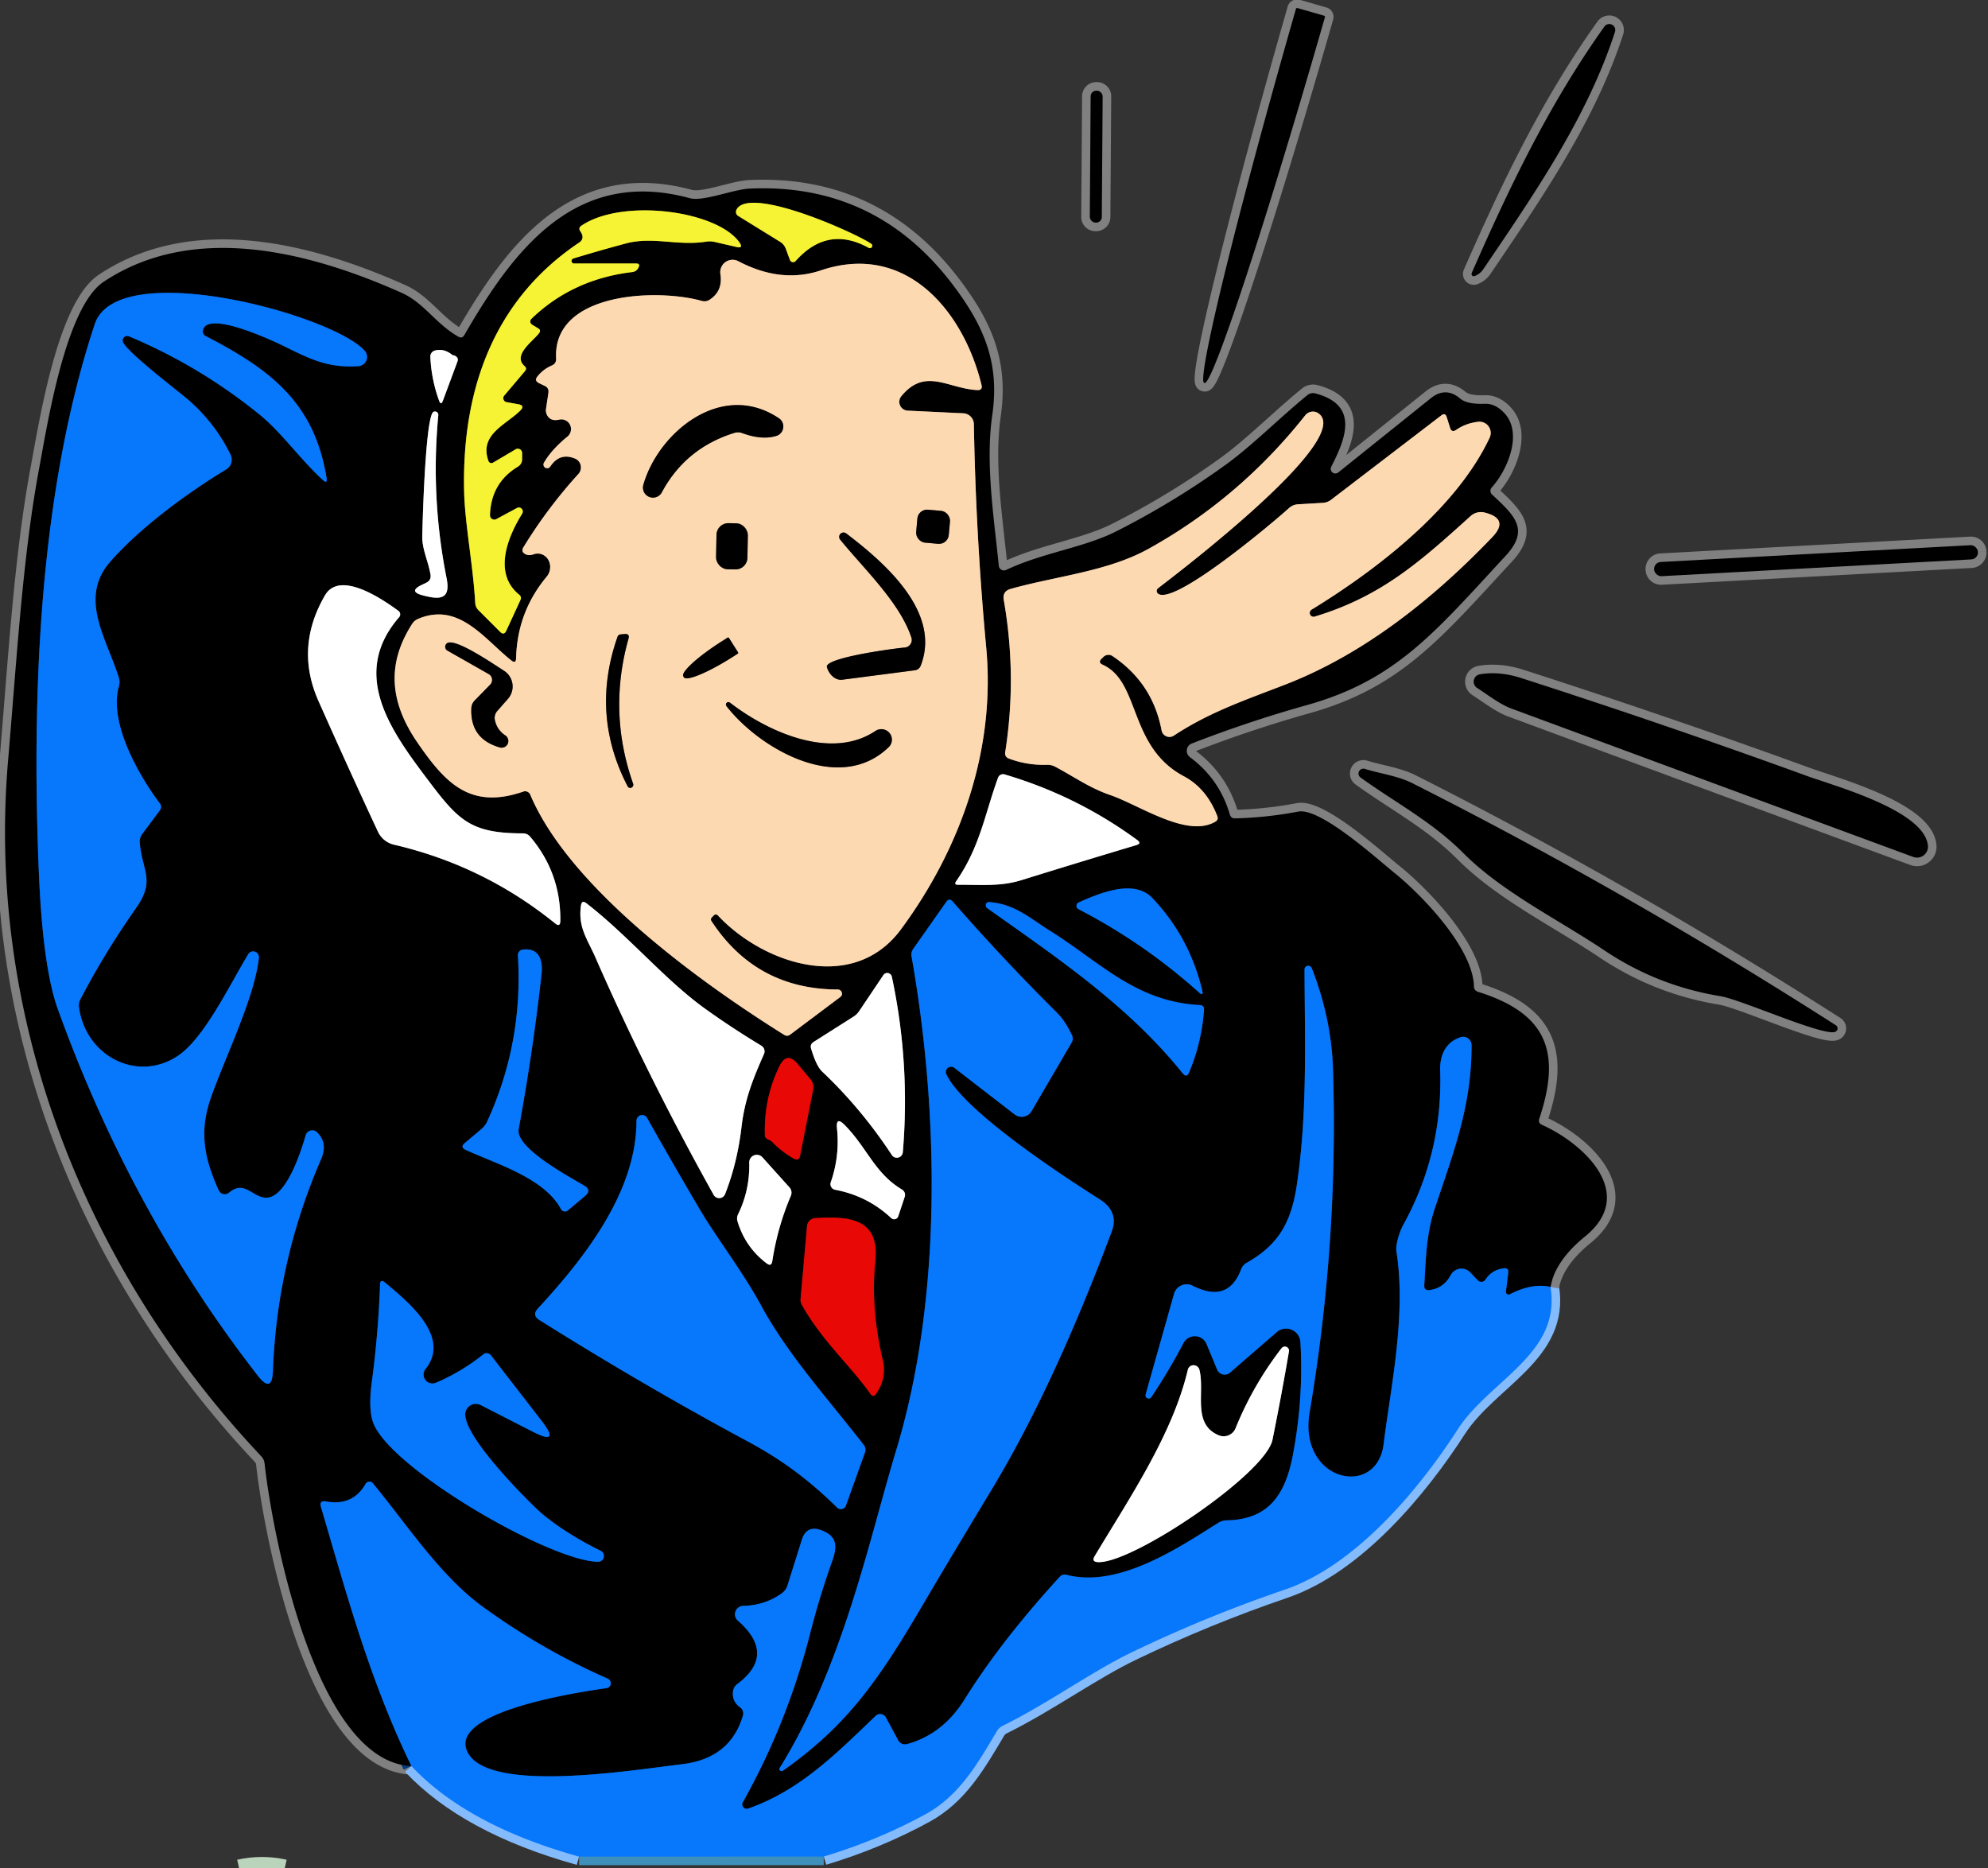 <?xml version="1.0" encoding="UTF-8" standalone="no"?>
<svg
   version="1.1"
   viewBox="0.00 0.00 232.00 218.00"
   id="svg312"
   sodipodi:docname="pat_on_back.svg"
   inkscape:version="1.2.2 (b0a8486, 2022-12-01)"
   xmlns:inkscape="http://www.inkscape.org/namespaces/inkscape"
   xmlns:sodipodi="http://sodipodi.sourceforge.net/DTD/sodipodi-0.dtd"
   xmlns="http://www.w3.org/2000/svg"
   xmlns:svg="http://www.w3.org/2000/svg">
  <rect x="0.00" y="0.00" width="232.00" height="218.00" fill="#333333" stroke="none"/>
  <defs
     id="defs316" />
  <sodipodi:namedview
     id="namedview314"
     pagecolor="#ffffff"
     bordercolor="#000000"
     borderopacity="0.25"
     inkscape:showpageshadow="2"
     inkscape:pageopacity="0.0"
     inkscape:pagecheckerboard="0"
     inkscape:deskcolor="#d1d1d1"
     showgrid="false"
     inkscape:zoom="1.418387"
     inkscape:cx="139.59519"
     inkscape:cy="92.358436"
     inkscape:window-width="1309"
     inkscape:window-height="456"
     inkscape:window-x="0"
     inkscape:window-y="25"
     inkscape:window-maximized="0"
     inkscape:current-layer="svg312" />
  <g
     stroke-width="2.00"
     fill="none"
     stroke-linecap="butt"
     id="g224">
    <path
       stroke="#83bbfd"
       vector-effect="non-scaling-stroke"
       d="   M 96.13 216.65   Q 102.47 214.74 108.01 211.71   C 111.98 209.54 114.09 205.79 116.33 202.03   Q 116.59 201.60 117.04 201.38   C 122.29 198.79 127.46 195.03 132.13 192.79   Q 140.80 188.62 149.92 185.51   C 158.22 182.68 165.61 173.80 170.11 166.81   C 173.84 161.03 182.24 158.00 180.94 150.18"
       id="path134" />
    <path
       stroke="#808080"
       vector-effect="non-scaling-stroke"
       d="   M 180.94 150.18   Q 181.49 147.12 185.00 144.27   C 191.09 139.31 184.87 133.47 179.96 131.27   Q 179.46 131.04 179.64 130.53   C 182.28 122.62 180.41 118.23 172.49 115.74   Q 172.02 115.59 172.01 115.10   C 171.90 110.66 165.98 104.47 162.68 101.82   C 160.62 100.16 154.07 94.21 151.50 94.71   Q 147.83 95.41 144.13 95.50   Q 143.66 95.51 143.52 95.05   Q 142.33 90.93 138.87 88.36   A 0.92 0.92 0.0 0 1 139.09 86.76   Q 145.70 84.19 152.55 82.27   C 162.94 79.35 167.44 73.79 175.70 64.87   C 178.56 61.79 176.75 60.16 174.12 57.71   A 0.59 0.59 0.0 0 1 174.09 56.88   C 175.90 54.89 177.75 50.60 175.59 48.24   Q 174.53 47.08 173.29 47.12   Q 171.21 47.20 170.40 46.51   Q 168.71 45.08 166.98 46.47   L 156.18 55.13   A 0.54 0.54 0.0 0 1 155.36 54.46   C 157.04 51.18 158.64 47.27 153.51 45.91   A 1.06 1.06 0.0 0 0 152.56 46.12   C 149.35 48.74 146.12 52.00 143.10 54.19   Q 137.00 58.60 130.28 62.00   C 126.51 63.91 121.65 64.50 117.42 66.51   A 0.61 0.60 -15.1 0 1 116.56 66.02   C 116.00 60.40 114.98 54.08 115.80 48.42   C 116.64 42.58 115.00 38.39 111.53 33.68   Q 102.45 21.32 87.46 22.01   C 85.58 22.10 82.06 23.55 80.51 23.13   C 67.18 19.50 59.95 29.13 54.19 39.10   Q 53.93 39.54 53.49 39.29   C 50.85 37.79 49.50 35.35 46.89 34.18   C 35.87 29.26 22.51 25.97 12.10 32.88   C 7.67 35.83 5.56 49.34 4.57 54.65   C 2.62 65.06 1.93 77.34 0.95 88.67   C -1.66 118.86 9.92 148.13 30.48 169.93   Q 30.83 170.30 30.88 170.80   C 31.78 178.99 36.83 205.60 48.01 206.09"
       id="path136" />
    <path
       stroke="#83bbfd"
       vector-effect="non-scaling-stroke"
       d="   M 48.01 206.09   Q 54.53 213.02 67.58 216.66"
       id="path138" />
    <path
       stroke="#808080"
       vector-effect="non-scaling-stroke"
       d="   M 154.51 1.83   L 151.42 0.94   A 0.15 0.15 0.0 0 0 151.23 1.04   L 151.19 1.20   A 44.72 1.73 -74.0 0 0 140.52 44.67   L 140.58 44.69   A 44.72 1.73 -74.0 0 0 154.57 2.18   L 154.62 2.01   A 0.15 0.15 0.0 0 0 154.51 1.83"
       id="path142" />
    <path
       stroke="#808080"
       vector-effect="non-scaling-stroke"
       d="   M 187.24 3.09   C 180.71 12.26 176.11 21.93 171.75 31.86   A 0.27 0.26 -87.9 0 0 172.08 32.22   Q 172.72 31.98 173.12 31.39   C 179.04 22.64 185.21 13.75 188.47 3.72   A 0.70 0.70 0.0 0 0 187.24 3.09"
       id="path144" />
    <path
       stroke="#808080"
       vector-effect="non-scaling-stroke"
       d="   M 128.679 11.245   A 0.66 0.66 0.0 0 0 128.024 10.581   L 127.944 10.58   A 0.66 0.66 0.0 0 0 127.279 11.235   L 127.181 25.315   A 0.66 0.66 0.0 0 0 127.836 25.98   L 127.916 25.98   A 0.66 0.66 0.0 0 0 128.581 25.325   L 128.679 11.245"
       id="path146" />
    <path
       stroke="#808080"
       vector-effect="non-scaling-stroke"
       d="   M 230.821 64.387   A 0.81 0.81 0.0 0 0 229.969 63.622   L 193.802 65.581   A 0.81 0.81 0.0 0 0 193.037 66.433   L 193.039 66.473   A 0.81 0.81 0.0 0 0 193.891 67.238   L 230.058 65.279   A 0.81 0.81 0.0 0 0 230.823 64.427   L 230.821 64.387"
       id="path148" />
    <path
       stroke="#808080"
       vector-effect="non-scaling-stroke"
       d="   M 224.99 98.68   C 224.58 94.55 214.03 91.71 210.76 90.51   Q 194.25 84.51 177.54 79.13   Q 174.97 78.30 172.70 78.69   A 0.87 0.87 0.0 0 0 172.38 80.28   C 173.64 81.09 175.00 82.17 176.39 82.69   Q 199.93 91.39 223.27 100.00   A 1.28 1.28 0.0 0 0 224.99 98.68"
       id="path150" />
    <path
       stroke="#808080"
       vector-effect="non-scaling-stroke"
       d="   M 214.24 119.64   Q 189.91 104.06 164.79 91.38   C 163.16 90.55 161.01 90.27 159.26 89.72   A 0.57 0.57 0.0 0 0 158.76 90.72   C 162.89 93.70 167.12 95.88 170.79 99.57   C 175.33 104.12 181.87 107.31 187.24 110.91   Q 193.40 115.04 200.77 116.25   C 203.27 116.66 212.97 121.05 214.21 120.39   A 0.43 0.43 0.0 0 0 214.24 119.64"
       id="path152" />
    <path
       stroke="#043c7e"
       vector-effect="non-scaling-stroke"
       d="   M 180.94 150.18   Q 178.84 149.69 176.19 151.04   A 0.31 0.31 0.0 0 1 175.74 150.73   L 176.01 148.54   Q 176.09 147.92 175.47 148.01   Q 174.09 148.19 173.36 149.32   A 0.57 0.57 0.0 0 1 172.46 149.41   L 171.57 148.48   A 1.42 1.41 -52.9 0 0 169.30 148.80   Q 168.47 150.35 166.79 150.55   Q 166.18 150.61 166.21 150.00   C 166.40 146.97 166.43 144.06 167.41 141.11   C 169.62 134.46 171.74 129.11 171.73 121.97   A 0.98 0.98 0.0 0 0 170.45 121.04   C 168.74 121.60 168.01 123.09 168.07 124.92   Q 168.38 134.57 163.76 142.94   C 163.31 143.74 162.85 145.31 162.96 146.01   C 164.14 153.46 162.29 161.91 161.47 168.52   C 160.68 174.91 151.46 172.91 152.83 164.80   Q 156.20 144.91 155.56 124.77   Q 155.37 118.82 153.08 112.98   A 0.44 0.43 34.7 0 0 152.24 113.13   C 152.27 121.56 152.59 129.84 151.34 138.28   C 150.69 142.66 149.18 145.28 145.51 147.35   Q 145.03 147.62 144.83 148.14   Q 143.32 152.14 139.18 150.04   A 1.53 1.53 0.0 0 0 137.01 150.99   L 133.69 162.75   A 0.37 0.37 0.0 0 0 134.35 163.05   Q 136.40 159.99 138.11 156.73   A 1.49 1.49 0.0 0 1 140.81 156.85   L 142.04 159.82   A 0.95 0.95 0.0 0 0 143.54 160.18   L 149.00 155.45   A 1.67 1.67 0.0 0 1 151.76 156.61   Q 152.14 163.08 150.90 169.69   C 150.02 174.39 148.09 177.34 143.12 177.42   A 1.81 1.79 -61.1 0 0 142.21 177.69   C 137.93 180.34 130.70 185.39 124.48 183.78   Q 123.99 183.65 123.65 184.03   Q 116.77 191.56 112.57 198.31   Q 110.03 202.38 105.85 203.53   A 0.90 0.90 0.0 0 1 104.82 203.09   L 103.39 200.43   A 0.76 0.76 0.0 0 0 102.19 200.24   C 97.62 204.60 93.40 208.92 87.32 211.05   A 0.52 0.52 0.0 0 1 86.69 210.30   Q 91.88 201.07 94.57 190.50   Q 95.65 186.28 97.12 182.16   C 97.73 180.45 97.69 179.26 95.87 178.58   Q 94.12 177.93 93.57 179.70   L 91.91 184.98   Q 91.73 185.58 91.22 185.94   Q 89.27 187.34 86.72 187.40   A 0.98 0.98 0.0 0 0 86.10 189.11   Q 90.65 193.09 86.03 196.53   A 1.25 1.23 75.2 0 0 85.54 197.39   Q 85.41 198.54 86.36 199.23   A 0.89 0.89 0.0 0 1 86.70 200.21   Q 85.21 205.23 79.56 205.88   C 74.12 206.51 56.98 209.39 54.55 204.45   C 52.21 199.70 67.82 197.42 70.76 197.00   A 0.58 0.58 0.0 0 0 70.92 195.89   Q 63.27 192.53 56.39 187.54   C 51.36 183.89 47.57 178.01 43.52 173.10   A 0.52 0.52 0.0 0 0 42.66 173.17   Q 41.17 175.78 38.05 175.21   Q 37.22 175.06 37.46 175.87   C 40.50 186.17 43.13 196.03 48.01 206.09"
       id="path154" />
    <path
       stroke="#7b791a"
       vector-effect="non-scaling-stroke"
       d="   M 86.15 25.20   L 91.04 28.22   A 1.62 1.58 6.2 0 1 91.70 29.02   L 92.19 30.34   A 0.39 0.39 0.0 0 0 92.85 30.46   Q 96.58 26.27 101.37 28.92   A 0.28 0.28 0.0 0 0 101.66 28.44   C 99.73 27.13 87.41 21.62 85.95 24.47   A 0.56 0.55 -60.5 0 0 86.15 25.20"
       id="path156" />
    <path
       stroke="#7b791a"
       vector-effect="non-scaling-stroke"
       d="   M 57.18 60.12   Q 57.30 56.36 60.42 54.47   Q 60.93 54.16 60.93 53.57   L 60.93 52.86   A 0.50 0.50 0.0 0 0 60.18 52.43   L 57.54 53.99   A 0.37 0.37 0.0 0 1 57.00 53.79   C 55.90 50.70 59.00 49.61 60.71 47.92   Q 61.31 47.32 60.47 47.17   L 59.12 46.93   A 0.47 0.47 0.0 0 1 58.84 46.17   L 61.27 43.30   Q 61.52 42.99 61.23 42.73   C 59.74 41.44 62.26 39.79 62.93 38.85   Q 63.16 38.52 62.81 38.32   L 62.09 37.88   A 0.43 0.43 0.0 0 1 62.02 37.20   Q 66.80 32.59 73.77 31.75   Q 74.29 31.69 74.52 31.21   Q 74.75 30.75 74.23 30.75   L 67.01 30.75   A 0.30 0.30 0.0 0 1 66.92 30.16   Q 69.92 29.25 73.00 28.42   C 76.19 27.56 79.03 28.73 82.42 28.20   Q 82.91 28.12 83.39 28.23   L 85.94 28.82   Q 86.79 29.02 86.30 28.30   C 83.69 24.57 72.65 23.10 67.86 26.33   Q 67.45 26.60 67.73 27.00   Q 68.31 27.83 67.57 28.32   C 57.58 35.02 53.92 45.52 54.16 57.21   C 54.23 61.01 55.21 65.93 55.46 70.37   Q 55.49 70.86 55.84 71.21   L 58.35 73.72   Q 58.81 74.19 59.09 73.59   L 60.73 70.03   Q 60.91 69.66 60.58 69.39   C 57.51 66.90 59.26 62.63 60.94 59.94   A 0.47 0.46 -88.0 0 0 60.33 59.28   L 57.92 60.58   A 0.51 0.50 76.6 0 1 57.18 60.12"
       id="path158" />
    <path
       stroke="#7f6d59"
       vector-effect="non-scaling-stroke"
       d="   M 64.00 45.84   L 63.72 47.71   A 1.20 1.20 0.0 0 0 63.92 48.57   Q 64.35 49.18 65.25 48.97   A 1.13 1.13 0.0 0 1 66.23 50.94   Q 64.37 52.46 63.49 53.98   A 0.43 0.43 0.0 0 0 64.22 54.44   Q 65.32 52.78 67.10 53.51   A 1.13 1.12 -57.6 0 1 67.50 55.31   Q 63.90 59.27 61.11 63.82   Q 60.73 64.42 61.39 64.70   Q 61.78 64.86 62.28 64.68   A 1.63 1.50 -77.5 0 1 63.80 67.29   Q 60.36 71.42 60.23 76.81   Q 60.21 77.50 59.67 77.07   C 56.50 74.56 53.55 70.19 48.77 72.23   Q 48.35 72.41 48.10 72.80   C 45.05 77.55 45.54 82.02 48.70 86.63   C 51.93 91.34 54.85 94.53 61.08 92.37   A 0.65 0.64 68.8 0 1 61.88 92.73   C 66.46 103.59 81.63 114.59 91.51 120.76   Q 91.88 120.99 92.22 120.73   L 98.07 116.34   A 0.49 0.48 26.8 0 0 97.78 115.47   Q 88.23 115.45 83.01 107.46   A 0.32 0.31 -38.6 0 1 83.06 107.07   L 83.28 106.84   Q 83.54 106.58 83.80 106.85   C 89.07 112.48 99.57 116.01 105.15 108.44   C 112.14 98.97 116.20 87.42 115.09 75.56   Q 113.88 62.52 113.65 49.50   A 1.29 1.29 0.0 0 0 112.42 48.23   L 105.93 47.92   A 1.03 1.03 0.0 0 1 105.18 46.24   C 107.97 42.84 110.60 45.34 114.03 45.52   Q 114.70 45.56 114.54 44.91   C 112.45 36.35 105.77 28.20 95.80 31.55   Q 91.16 33.11 86.16 30.48   A 1.44 1.44 0.0 0 0 84.07 31.97   Q 84.38 33.94 82.84 34.96   Q 82.39 35.26 81.88 35.11   C 76.61 33.64 64.48 34.11 64.90 41.84   Q 64.93 42.43 64.38 42.66   Q 63.40 43.08 62.72 43.93   Q 62.32 44.43 62.90 44.71   L 63.57 45.03   Q 64.08 45.27 64.00 45.84"
       id="path160" />
    <path
       stroke="#043c7e"
       vector-effect="non-scaling-stroke"
       d="   M 23.68 38.56   C 24.16 36.06 32.33 39.98 33.52 40.58   C 36.71 42.18 38.63 42.92 41.81 42.73   A 1.08 1.08 0.0 0 0 42.55 40.92   C 38.72 36.67 13.68 29.93 11.06 37.82   C 4.56 57.42 3.68 81.21 4.53 101.69   Q 4.99 112.88 6.75 117.76   Q 15.35 141.61 30.10 160.55   Q 31.75 162.66 31.85 159.98   Q 32.31 147.19 37.46 135.29   C 37.99 134.07 37.91 133.05 37.01 132.14   A 0.81 0.80 -59.5 0 0 35.67 132.49   C 35.17 134.24 33.43 139.81 31.04 139.77   C 29.48 139.75 28.53 137.66 26.73 139.18   A 0.78 0.77 57.7 0 1 25.52 138.90   C 23.88 135.28 23.19 132.15 24.60 128.13   C 26.21 123.51 29.72 116.40 30.21 111.77   A 0.67 0.67 0.0 0 0 28.97 111.35   C 26.69 115.13 23.74 121.34 20.61 123.31   C 15.88 126.31 9.98 123.18 9.22 117.55   Q 9.15 117.04 9.39 116.59   Q 12.26 111.11 15.82 106.05   C 18.16 102.74 16.64 101.80 16.31 98.39   Q 16.25 97.80 16.60 97.32   L 18.67 94.54   A 0.63 0.63 0.0 0 0 18.67 93.78   C 16.17 90.46 12.66 84.31 13.88 80.06   Q 14.02 79.58 13.87 79.10   C 12.47 74.56 9.12 69.83 12.86 65.55   C 16.40 61.52 21.87 57.52 26.41 54.77   A 1.32 1.32 0.0 0 0 26.91 53.08   Q 25.14 49.40 21.90 46.59   C 20.79 45.64 14.37 40.76 14.31 39.78   A 0.54 0.54 0.0 0 1 15.06 39.25   Q 23.37 42.74 30.34 48.42   C 32.83 50.45 35.04 53.59 37.67 56.01   Q 38.23 56.52 38.11 55.78   C 36.68 46.98 31.56 43.12 23.99 39.21   A 0.60 0.60 0.0 0 1 23.68 38.56"
       id="path162" />
    <path
       stroke="#808080"
       vector-effect="non-scaling-stroke"
       d="   M 52.81 41.44   Q 51.80 40.61 50.74 40.91   A 0.72 0.72 0.0 0 0 50.22 41.64   Q 50.34 44.28 51.24 46.75   Q 51.46 47.36 51.69 46.75   L 53.38 42.20   Q 53.54 41.79 53.17 41.56   Q 53.01 41.46 52.81 41.44"
       id="path164" />
    <path
       stroke="#808080"
       vector-effect="non-scaling-stroke"
       d="   M 50.59 48.06   C 49.60 48.55 49.29 62.10 49.28 62.47   C 49.22 64.03 49.97 65.45 50.24 67.04   Q 50.35 67.71 49.73 68.01   L 49.21 68.26   Q 47.62 69.02 49.32 69.47   C 51.28 69.99 52.62 70.02 52.12 67.49   Q 50.24 58.05 51.15 48.45   A 0.39 0.39 0.0 0 0 50.59 48.06"
       id="path166" />
    <path
       stroke="#7f6d59"
       vector-effect="non-scaling-stroke"
       d="   M 153.47 71.94   A 0.45 0.45 0.0 0 1 153.10 71.12   C 160.69 66.47 169.97 59.33 173.84 51.08   A 1.31 1.31 0.0 0 0 172.51 49.22   Q 171.08 49.38 169.94 50.16   Q 169.41 50.53 169.22 49.91   L 168.83 48.67   Q 168.66 48.13 168.21 48.47   L 155.33 58.33   Q 154.90 58.65 154.37 58.68   L 151.46 58.85   A 1.71 1.66 21.3 0 0 150.44 59.28   C 148.60 60.95 137.14 70.62 135.17 69.30   A 0.41 0.40 43.5 0 1 135.15 68.64   C 137.31 66.98 157.97 51.29 153.90 48.26   A 1.14 1.14 0.0 0 0 152.32 48.47   Q 144.68 58.12 134.08 64.02   C 129.28 66.69 123.38 67.20 117.95 68.72   Q 116.96 69.00 117.14 70.01   Q 118.70 78.91 117.31 87.76   Q 117.22 88.33 117.76 88.53   Q 119.89 89.32 122.18 89.25   A 1.88 1.88 0.0 0 1 123.14 89.47   C 125.34 90.64 127.19 91.97 129.57 92.78   C 133.00 93.96 138.54 97.83 141.84 95.88   Q 142.22 95.65 142.06 95.24   Q 140.81 92.00 138.16 90.59   C 131.66 87.13 133.12 79.57 128.68 77.57   Q 128.11 77.31 128.55 76.87   L 128.76 76.67   A 0.84 0.84 0.0 0 1 129.83 76.56   Q 134.51 79.69 135.56 85.24   A 0.93 0.93 0.0 0 0 136.99 85.84   C 141.23 83.05 145.43 81.66 150.11 79.84   C 159.30 76.26 167.40 69.74 174.17 62.66   C 175.55 61.21 175.12 60.27 173.25 59.81   A 1.80 1.79 -59.2 0 0 171.61 60.23   C 165.75 65.53 161.22 69.59 153.47 71.94"
       id="path168" />
    <path
       stroke="#808080"
       vector-effect="non-scaling-stroke"
       d="   M 46.50 71.29   C 44.47 69.79 39.62 66.56 37.93 69.47   Q 34.39 75.55 37.17 81.81   Q 40.66 89.66 44.11 97.06   A 2.76 2.75 83.8 0 0 45.98 98.57   Q 56.45 101.01 64.79 107.76   Q 65.37 108.23 65.39 107.48   Q 65.46 101.88 61.88 97.65   Q 61.54 97.25 61.02 97.25   C 54.80 97.25 53.44 95.67 49.75 90.76   C 45.41 85.01 40.92 78.55 46.58 72.02   A 0.50 0.50 0.0 0 0 46.50 71.29"
       id="path170" />
    <path
       stroke="#808080"
       vector-effect="non-scaling-stroke"
       d="   M 132.72 98.03   Q 125.65 92.85 117.23 90.37   A 0.63 0.62 -72.0 0 0 116.47 90.76   C 114.95 94.92 114.38 98.81 111.59 102.83   Q 111.29 103.26 111.82 103.25   C 114.34 103.23 116.71 103.48 119.16 102.72   Q 126.02 100.59 132.61 98.62   Q 133.26 98.43 132.72 98.03"
       id="path172" />
    <path
       stroke="#043c7e"
       vector-effect="non-scaling-stroke"
       d="   M 134.47 104.79   C 132.28 102.50 128.16 104.30 125.87 105.32   A 0.43 0.43 0.0 0 0 125.85 106.09   Q 133.52 110.06 139.92 115.81   Q 140.47 116.30 140.30 115.58   Q 138.79 109.32 134.47 104.79"
       id="path174" />
    <path
       stroke="#043c7e"
       vector-effect="non-scaling-stroke"
       d="   M 128.31 139.94   C 125.84 138.37 112.67 130.03 110.43 125.36   A 0.62 0.62 0.0 0 1 111.37 124.61   L 118.41 130.05   A 1.34 1.34 0.0 0 0 120.38 129.67   L 125.06 121.66   Q 125.30 121.25 125.10 120.81   Q 124.30 119.12 123.32 118.15   Q 117.08 111.96 111.18 105.21   Q 110.78 104.75 110.43 105.25   L 106.58 110.72   A 1.17 1.15 58.0 0 0 106.38 111.61   C 109.58 129.76 109.98 151.42 104.60 169.19   C 101.47 179.52 98.42 194.35 91.00 206.30   A 0.25 0.25 0.0 0 0 91.35 206.64   C 98.74 201.46 102.46 196.20 107.58 187.46   Q 110.50 182.48 115.67 173.92   Q 122.90 161.97 129.74 143.70   Q 130.60 141.39 128.31 139.94"
       id="path176" />
    <path
       stroke="#808080"
       vector-effect="non-scaling-stroke"
       d="   M 88.85 122.03   Q 85.37 119.93 82.27 117.70   C 77.57 114.32 73.38 109.24 68.44 105.41   Q 67.90 104.99 67.80 105.67   C 67.44 108.21 68.53 109.56 69.47 111.69   Q 75.53 125.53 83.28 139.43   A 0.74 0.74 0.0 0 0 84.62 139.34   Q 86.05 135.70 86.54 131.47   C 86.93 128.18 87.92 125.81 89.16 122.99   A 0.77 0.76 27.5 0 0 88.85 122.03"
       id="path178" />
    <path
       stroke="#043c7e"
       vector-effect="non-scaling-stroke"
       d="   M 140.04 117.29   C 132.54 116.90 128.43 112.31 122.52 108.61   C 120.19 107.15 118.41 105.49 115.45 105.27   A 0.39 0.38 64.8 0 0 115.20 105.97   C 123.38 111.78 131.63 117.31 138.01 125.24   Q 138.48 125.83 138.77 125.14   Q 140.24 121.63 140.51 117.82   Q 140.54 117.32 140.04 117.29"
       id="path180" />
    <path
       stroke="#043c7e"
       vector-effect="non-scaling-stroke"
       d="   M 68.17 138.35   C 66.24 137.21 60.12 133.93 60.53 131.75   Q 62.18 122.80 63.19 113.74   C 63.37 112.11 62.98 110.59 61.02 110.81   A 0.65 0.65 0.0 0 0 60.44 111.50   Q 61.07 121.65 56.87 130.84   Q 56.62 131.39 56.15 131.78   L 54.23 133.40   Q 53.67 133.87 54.34 134.18   C 57.97 135.85 63.50 137.45 65.47 141.10   A 0.53 0.52 -34.0 0 0 66.27 141.25   L 68.27 139.57   Q 69.08 138.89 68.17 138.35"
       id="path182" />
    <path
       stroke="#808080"
       vector-effect="non-scaling-stroke"
       d="   M 99.60 118.64   L 94.95 121.59   Q 94.50 121.88 94.66 122.38   Q 95.26 124.40 95.95 125.05   Q 100.51 129.36 104.08 134.79   A 0.70 0.70 0.0 0 0 105.36 134.46   Q 106.23 124.09 104.08 113.99   A 0.55 0.54 56.1 0 0 103.09 113.79   L 100.26 118.00   Q 100.00 118.39 99.60 118.64"
       id="path184" />
    <path
       stroke="#740503"
       vector-effect="non-scaling-stroke"
       d="   M 90.17 133.31   Q 91.27 134.43 92.63 135.20   Q 93.24 135.54 93.37 134.86   L 94.89 127.17   Q 95.02 126.49 94.58 125.95   L 93.09 124.17   Q 91.83 122.65 90.96 124.43   Q 89.10 128.24 89.27 132.57   A 0.33 0.29 -73.7 0 0 89.37 132.78   Q 89.53 132.92 89.71 133.00   A 1.19 1.14 -10.0 0 1 90.17 133.31"
       id="path186" />
    <path
       stroke="#043c7e"
       vector-effect="non-scaling-stroke"
       d="   M 62.95 154.04   Q 75.11 161.68 87.36 168.26   C 91.48 170.48 94.55 172.85 97.70 175.93   A 0.62 0.62 0.0 0 0 98.72 175.69   L 100.94 169.50   Q 101.11 169.02 100.80 168.62   C 96.77 163.42 91.97 158.14 88.84 152.38   C 86.77 148.55 83.40 144.09 81.78 141.33   Q 78.55 135.85 75.51 130.45   A 0.66 0.66 0.0 0 0 74.28 130.78   C 74.27 139.15 68.17 146.84 62.78 152.69   Q 62.05 153.48 62.95 154.04"
       id="path188" />
    <path
       stroke="#808080"
       vector-effect="non-scaling-stroke"
       d="   M 98.58 131.29   Q 97.52 130.21 97.68 131.72   Q 98.01 134.91 96.95 137.97   A 0.67 0.67 0.0 0 0 97.46 138.84   Q 101.24 139.55 104.01 142.15   A 0.50 0.50 0.0 0 0 104.82 141.95   L 105.58 139.67   A 0.72 0.72 0.0 0 0 105.27 138.82   C 102.06 136.90 101.21 133.95 98.58 131.29"
       id="path190" />
    <path
       stroke="#808080"
       vector-effect="non-scaling-stroke"
       d="   M 89.47 147.43   Q 90.02 147.85 90.13 147.16   Q 90.73 143.22 92.29 139.55   A 0.93 0.92 -54.5 0 0 92.13 138.56   L 88.98 135.06   A 0.88 0.88 0.0 0 0 87.44 135.67   Q 87.51 138.89 86.13 141.71   Q 85.94 142.11 86.07 142.53   Q 86.98 145.55 89.47 147.43"
       id="path192" />
    <path
       stroke="#740503"
       vector-effect="non-scaling-stroke"
       d="   M 102.15 147.15   C 102.68 142.04 98.83 141.93 95.16 142.15   A 1.04 1.03 0.9 0 0 94.18 143.09   L 93.43 151.56   Q 93.39 151.95 93.59 152.29   C 95.94 156.48 99.22 159.31 101.58 162.66   Q 101.91 163.12 102.23 162.66   Q 103.51 160.82 103.02 158.73   Q 101.58 152.63 102.15 147.15"
       id="path194" />
    <path
       stroke="#043c7e"
       vector-effect="non-scaling-stroke"
       d="   M 49.66 159.75   C 52.67 156.00 47.63 151.92 44.92 149.66   Q 44.37 149.20 44.35 149.92   Q 44.15 155.58 43.40 161.21   Q 42.98 164.30 43.51 165.90   C 45.23 171.20 64.17 182.20 69.80 182.25   A 0.68 0.67 58.2 0 0 70.10 180.97   Q 66.13 179.02 63.31 176.69   C 62.29 175.85 54.43 168.15 54.29 165.12   A 1.24 1.24 0.0 0 1 56.09 163.96   L 62.17 167.07   Q 65.48 168.76 63.21 165.81   L 57.28 158.15   A 0.61 0.61 0.0 0 0 56.42 158.04   Q 53.85 160.09 50.88 161.36   A 1.04 1.04 0.0 0 1 49.66 159.75"
       id="path196" />
    <path
       stroke="#808080"
       vector-effect="non-scaling-stroke"
       d="   M 142.22 167.49   C 139.08 166.16 140.64 162.47 139.97 159.84   A 0.70 0.69 44.5 0 0 138.62 159.85   C 136.82 167.45 131.74 174.92 127.74 181.61   Q 127.36 182.24 128.10 182.29   C 132.07 182.55 147.70 171.99 148.50 168.01   Q 149.56 162.77 150.42 157.71   A 0.49 0.48 -21.7 0 0 149.55 157.34   Q 146.23 161.64 144.19 166.67   A 1.50 1.50 0.0 0 1 142.22 167.49"
       id="path198" />
    <path
       stroke="#7f6d59"
       vector-effect="non-scaling-stroke"
       d="   M 90.90 48.81   C 84.16 44.30 76.77 50.55 75.07 56.61   A 1.17 1.17 0.0 0 0 77.22 57.48   Q 79.99 52.30 85.68 50.52   Q 86.15 50.37 86.62 50.54   Q 88.90 51.38 90.59 50.87   A 1.15 1.15 0.0 0 0 90.90 48.81"
       id="path200" />
    <path
       stroke="#7f6d59"
       vector-effect="non-scaling-stroke"
       d="   M 110.863 60.853   A 1.14 1.14 0.0 0 0 109.829 59.616   L 108.295 59.479   A 1.14 1.14 0.0 0 0 107.058 60.513   L 106.917 62.087   A 1.14 1.14 0.0 0 0 107.951 63.324   L 109.485 63.461   A 1.14 1.14 0.0 0 0 110.722 62.427   L 110.863 60.853"
       id="path202" />
    <path
       stroke="#7f6d59"
       vector-effect="non-scaling-stroke"
       d="   M 87.275 62.475   A 1.38 1.38 0.0 0 0 85.922 61.069   L 85.022 61.052   A 1.38 1.38 0.0 0 0 83.615 62.405   L 83.565 65.025   A 1.38 1.38 0.0 0 0 84.918 66.431   L 85.818 66.448   A 1.38 1.38 0.0 0 0 87.225 65.095   L 87.275 62.475"
       id="path204" />
    <path
       stroke="#7f6d59"
       vector-effect="non-scaling-stroke"
       d="   M 106.36 74.40   A 0.90 0.89 -10.4 0 1 105.55 75.57   C 104.76 75.62 96.17 76.73 96.50 77.85   A 2.00 1.53 76.8 0 0 98.29 79.32   L 106.75 78.22   Q 107.26 78.15 107.45 77.67   C 109.91 71.34 103.05 65.52 98.73 62.23   A 0.51 0.51 0.0 0 0 98.03 62.95   C 100.78 66.34 105.01 70.30 106.36 74.40"
       id="path206" />
    <path
       stroke="#7f6d59"
       vector-effect="non-scaling-stroke"
       d="   M 72.06 74.33   Q 68.90 83.35 73.23 91.73   A 0.36 0.35 -68.7 0 0 73.88 91.44   Q 70.94 83.09 73.35 74.51   Q 73.50 73.95 72.92 73.99   L 72.44 74.03   Q 72.15 74.05 72.06 74.33"
       id="path208" />
    <path
       stroke="#7f6d59"
       vector-effect="non-scaling-stroke"
       d="   M 57.20 79.90   L 55.39 81.75   A 1.38 1.34 69.4 0 0 55.01 82.62   Q 54.83 86.22 58.32 87.22   A 0.78 0.78 0.0 0 0 58.97 85.82   Q 57.99 85.17 57.75 84.02   A 1.23 1.21 60.5 0 1 58.03 82.97   L 59.28 81.55   A 2.18 2.18 0.0 0 0 58.81 78.27   C 57.64 77.53 53.15 74.43 52.19 75.05   A 0.51 0.51 0.0 0 0 52.21 75.92   L 57.03 78.66   A 0.79 0.78 -53.1 0 1 57.20 79.90"
       id="path210" />
    <path
       stroke="#7f6d59"
       vector-effect="non-scaling-stroke"
       d="   M 86.13 76.12   L 85.07 74.45   A 0.12 0.12 0.0 0 0 84.91 74.41   L 84.25 74.83   A 6.00 1.04 -32.4 0 0 79.74 78.92   L 79.81 79.04   A 6.00 1.04 -32.4 0 0 85.44 76.70   L 86.10 76.28   A 0.12 0.12 0.0 0 0 86.13 76.12"
       id="path212" />
    <path
       stroke="#7f6d59"
       vector-effect="non-scaling-stroke"
       d="   M 102.18 85.29   C 96.96 88.79 89.53 85.36 85.18 81.99   A 0.29 0.29 0.0 0 0 84.77 82.39   C 88.68 87.41 97.98 92.75 103.72 87.18   A 1.23 1.22 5.9 0 0 102.18 85.29"
       id="path214" />
    <path
       stroke="#3e90ba"
       vector-effect="non-scaling-stroke"
       d="   M 96.13 216.65   L 67.58 216.66"
       id="path216" />
    <path
       stroke="#bad4bc"
       vector-effect="non-scaling-stroke"
       d="   M 33.23 218.00   Q 30.56 217.40 27.90 218.00"
       id="path222" />
  </g>
  <path
     fill="#000000"
     d="   M 154.51 1.83   A 0.15 0.15 0.0 0 1 154.62 2.01   L 154.57 2.18   A 44.72 1.73 -74.0 0 1 140.58 44.69   L 140.52 44.67   A 44.72 1.73 -74.0 0 1 151.19 1.20   L 151.23 1.04   A 0.15 0.15 0.0 0 1 151.42 0.94   L 154.51 1.83   Z"
     id="path228" />
  <path
     fill="#000000"
     d="   M 171.75 31.86   C 176.11 21.93 180.71 12.26 187.24 3.09   A 0.70 0.70 0.0 0 1 188.47 3.72   C 185.21 13.75 179.04 22.64 173.12 31.39   Q 172.72 31.98 172.08 32.22   A 0.27 0.26 -87.9 0 1 171.75 31.86   Z"
     id="path230" />
  <rect
     fill="#000000"
     x="-0.70"
     y="-7.70"
     transform="translate(127.93,18.28) rotate(0.4)"
     width="1.40"
     height="15.40"
     rx="0.66"
     id="rect232" />
  <path
     fill="#000000"
     d="   M 180.94 150.18   Q 178.84 149.69 176.19 151.04   A 0.31 0.31 0.0 0 1 175.74 150.73   L 176.01 148.54   Q 176.09 147.92 175.47 148.01   Q 174.09 148.19 173.36 149.32   A 0.57 0.57 0.0 0 1 172.46 149.41   L 171.57 148.48   A 1.42 1.41 -52.9 0 0 169.30 148.80   Q 168.47 150.35 166.79 150.55   Q 166.18 150.61 166.21 150.00   C 166.40 146.97 166.43 144.06 167.41 141.11   C 169.62 134.46 171.74 129.11 171.73 121.97   A 0.98 0.98 0.0 0 0 170.45 121.04   C 168.74 121.60 168.01 123.09 168.07 124.92   Q 168.38 134.57 163.76 142.94   C 163.31 143.74 162.85 145.31 162.96 146.01   C 164.14 153.46 162.29 161.91 161.47 168.52   C 160.68 174.91 151.46 172.91 152.83 164.80   Q 156.20 144.91 155.56 124.77   Q 155.37 118.82 153.08 112.98   A 0.44 0.43 34.7 0 0 152.24 113.13   C 152.27 121.56 152.59 129.84 151.34 138.28   C 150.69 142.66 149.18 145.28 145.51 147.35   Q 145.03 147.62 144.83 148.14   Q 143.32 152.14 139.18 150.04   A 1.53 1.53 0.0 0 0 137.01 150.99   L 133.69 162.75   A 0.37 0.37 0.0 0 0 134.35 163.05   Q 136.40 159.99 138.11 156.73   A 1.49 1.49 0.0 0 1 140.81 156.85   L 142.04 159.82   A 0.95 0.95 0.0 0 0 143.54 160.18   L 149.00 155.45   A 1.67 1.67 0.0 0 1 151.76 156.61   Q 152.14 163.08 150.90 169.69   C 150.02 174.39 148.09 177.34 143.12 177.42   A 1.81 1.79 -61.1 0 0 142.21 177.69   C 137.93 180.34 130.70 185.39 124.48 183.78   Q 123.99 183.65 123.65 184.03   Q 116.77 191.56 112.57 198.31   Q 110.03 202.38 105.85 203.53   A 0.90 0.90 0.0 0 1 104.82 203.09   L 103.39 200.43   A 0.76 0.76 0.0 0 0 102.19 200.24   C 97.62 204.60 93.40 208.92 87.32 211.05   A 0.52 0.52 0.0 0 1 86.69 210.30   Q 91.88 201.07 94.57 190.50   Q 95.65 186.28 97.12 182.16   C 97.73 180.45 97.69 179.26 95.87 178.58   Q 94.12 177.93 93.57 179.70   L 91.91 184.98   Q 91.73 185.58 91.22 185.94   Q 89.27 187.34 86.72 187.40   A 0.98 0.98 0.0 0 0 86.10 189.11   Q 90.65 193.09 86.03 196.53   A 1.25 1.23 75.2 0 0 85.54 197.39   Q 85.41 198.54 86.36 199.23   A 0.89 0.89 0.0 0 1 86.70 200.21   Q 85.21 205.23 79.56 205.88   C 74.12 206.51 56.98 209.39 54.55 204.45   C 52.21 199.70 67.82 197.42 70.76 197.00   A 0.58 0.58 0.0 0 0 70.92 195.89   Q 63.27 192.53 56.39 187.54   C 51.36 183.89 47.57 178.01 43.52 173.10   A 0.52 0.52 0.0 0 0 42.66 173.17   Q 41.17 175.78 38.05 175.21   Q 37.22 175.06 37.46 175.87   C 40.50 186.17 43.13 196.03 48.01 206.09   C 36.83 205.60 31.78 178.99 30.88 170.80   Q 30.83 170.30 30.48 169.93   C 9.92 148.13 -1.66 118.86 0.95 88.67   C 1.93 77.34 2.62 65.06 4.57 54.65   C 5.56 49.34 7.67 35.83 12.10 32.88   C 22.51 25.97 35.87 29.26 46.89 34.18   C 49.50 35.35 50.85 37.79 53.49 39.29   Q 53.93 39.54 54.19 39.10   C 59.95 29.13 67.18 19.50 80.51 23.13   C 82.06 23.55 85.58 22.10 87.46 22.01   Q 102.45 21.32 111.53 33.68   C 115.00 38.39 116.64 42.58 115.80 48.42   C 114.98 54.08 116.00 60.40 116.56 66.02   A 0.61 0.60 -15.1 0 0 117.42 66.51   C 121.65 64.50 126.51 63.91 130.28 62.00   Q 137.00 58.60 143.10 54.19   C 146.12 52.00 149.35 48.74 152.56 46.12   A 1.06 1.06 0.0 0 1 153.51 45.91   C 158.64 47.27 157.04 51.18 155.36 54.46   A 0.54 0.54 0.0 0 0 156.18 55.13   L 166.98 46.47   Q 168.71 45.08 170.40 46.51   Q 171.21 47.20 173.29 47.12   Q 174.53 47.08 175.59 48.24   C 177.75 50.60 175.90 54.89 174.09 56.88   A 0.59 0.59 0.0 0 0 174.12 57.71   C 176.75 60.16 178.56 61.79 175.70 64.87   C 167.44 73.79 162.94 79.35 152.55 82.27   Q 145.70 84.19 139.09 86.76   A 0.92 0.92 0.0 0 0 138.87 88.36   Q 142.33 90.93 143.52 95.05   Q 143.66 95.51 144.13 95.50   Q 147.83 95.41 151.50 94.71   C 154.07 94.21 160.62 100.16 162.68 101.82   C 165.98 104.47 171.90 110.66 172.01 115.10   Q 172.02 115.59 172.49 115.74   C 180.41 118.23 182.28 122.62 179.64 130.53   Q 179.46 131.04 179.96 131.27   C 184.87 133.47 191.09 139.31 185.00 144.27   Q 181.49 147.12 180.94 150.18   Z   M 86.15 25.20   L 91.04 28.22   A 1.62 1.58 6.2 0 1 91.70 29.02   L 92.19 30.34   A 0.39 0.39 0.0 0 0 92.85 30.46   Q 96.58 26.27 101.37 28.92   A 0.28 0.28 0.0 0 0 101.66 28.44   C 99.73 27.13 87.41 21.62 85.95 24.47   A 0.56 0.55 -60.5 0 0 86.15 25.20   Z   M 57.18 60.12   Q 57.30 56.36 60.42 54.47   Q 60.93 54.16 60.93 53.57   L 60.93 52.86   A 0.50 0.50 0.0 0 0 60.18 52.43   L 57.54 53.99   A 0.37 0.37 0.0 0 1 57.00 53.79   C 55.90 50.70 59.00 49.61 60.71 47.92   Q 61.31 47.32 60.47 47.17   L 59.12 46.93   A 0.47 0.47 0.0 0 1 58.84 46.17   L 61.27 43.30   Q 61.52 42.99 61.23 42.73   C 59.74 41.44 62.26 39.79 62.93 38.85   Q 63.16 38.52 62.81 38.32   L 62.09 37.88   A 0.43 0.43 0.0 0 1 62.02 37.20   Q 66.80 32.59 73.77 31.75   Q 74.29 31.69 74.52 31.21   Q 74.75 30.75 74.23 30.75   L 67.01 30.75   A 0.30 0.30 0.0 0 1 66.92 30.16   Q 69.92 29.25 73.00 28.42   C 76.19 27.56 79.03 28.73 82.42 28.20   Q 82.91 28.12 83.39 28.23   L 85.94 28.82   Q 86.79 29.02 86.30 28.30   C 83.69 24.57 72.65 23.10 67.86 26.33   Q 67.45 26.60 67.73 27.00   Q 68.31 27.83 67.57 28.32   C 57.58 35.02 53.92 45.52 54.16 57.21   C 54.23 61.01 55.21 65.93 55.46 70.37   Q 55.49 70.86 55.84 71.21   L 58.35 73.72   Q 58.81 74.19 59.09 73.59   L 60.73 70.03   Q 60.91 69.66 60.58 69.39   C 57.51 66.90 59.26 62.63 60.94 59.94   A 0.47 0.46 -88.0 0 0 60.33 59.28   L 57.92 60.58   A 0.51 0.50 76.6 0 1 57.18 60.12   Z   M 64.00 45.84   L 63.72 47.71   A 1.20 1.20 0.0 0 0 63.92 48.57   Q 64.35 49.18 65.25 48.97   A 1.13 1.13 0.0 0 1 66.23 50.94   Q 64.37 52.46 63.49 53.98   A 0.43 0.43 0.0 0 0 64.22 54.44   Q 65.32 52.78 67.10 53.51   A 1.13 1.12 -57.6 0 1 67.50 55.31   Q 63.90 59.27 61.11 63.82   Q 60.73 64.42 61.39 64.70   Q 61.78 64.86 62.28 64.68   A 1.63 1.50 -77.5 0 1 63.80 67.29   Q 60.36 71.42 60.23 76.81   Q 60.21 77.50 59.67 77.07   C 56.50 74.56 53.55 70.19 48.77 72.23   Q 48.35 72.41 48.10 72.80   C 45.05 77.55 45.54 82.02 48.70 86.63   C 51.93 91.34 54.85 94.53 61.08 92.37   A 0.65 0.64 68.8 0 1 61.88 92.73   C 66.46 103.59 81.63 114.59 91.51 120.76   Q 91.88 120.99 92.22 120.73   L 98.07 116.34   A 0.49 0.48 26.8 0 0 97.78 115.47   Q 88.23 115.45 83.01 107.46   A 0.32 0.31 -38.6 0 1 83.06 107.07   L 83.28 106.84   Q 83.54 106.58 83.80 106.85   C 89.07 112.48 99.57 116.01 105.15 108.44   C 112.14 98.97 116.20 87.42 115.09 75.56   Q 113.88 62.52 113.65 49.50   A 1.29 1.29 0.0 0 0 112.42 48.23   L 105.93 47.92   A 1.03 1.03 0.0 0 1 105.18 46.24   C 107.97 42.84 110.60 45.34 114.03 45.52   Q 114.70 45.56 114.54 44.91   C 112.45 36.35 105.77 28.20 95.80 31.55   Q 91.16 33.11 86.16 30.48   A 1.44 1.44 0.0 0 0 84.07 31.97   Q 84.38 33.94 82.84 34.96   Q 82.39 35.26 81.88 35.11   C 76.61 33.64 64.48 34.11 64.90 41.84   Q 64.93 42.43 64.38 42.66   Q 63.40 43.08 62.72 43.93   Q 62.32 44.43 62.90 44.71   L 63.57 45.03   Q 64.08 45.27 64.00 45.84   Z   M 23.68 38.56   C 24.16 36.06 32.33 39.98 33.52 40.58   C 36.71 42.18 38.63 42.92 41.81 42.73   A 1.08 1.08 0.0 0 0 42.55 40.92   C 38.72 36.67 13.68 29.93 11.06 37.82   C 4.56 57.42 3.68 81.21 4.53 101.69   Q 4.99 112.88 6.75 117.76   Q 15.35 141.61 30.10 160.55   Q 31.75 162.66 31.85 159.98   Q 32.31 147.19 37.46 135.29   C 37.99 134.07 37.91 133.05 37.01 132.14   A 0.81 0.80 -59.5 0 0 35.67 132.49   C 35.17 134.24 33.43 139.81 31.04 139.77   C 29.48 139.75 28.53 137.66 26.73 139.18   A 0.78 0.77 57.7 0 1 25.52 138.90   C 23.88 135.28 23.19 132.15 24.60 128.13   C 26.21 123.51 29.72 116.40 30.21 111.77   A 0.67 0.67 0.0 0 0 28.97 111.35   C 26.69 115.13 23.74 121.34 20.61 123.31   C 15.88 126.31 9.98 123.18 9.22 117.55   Q 9.15 117.04 9.39 116.59   Q 12.26 111.11 15.82 106.05   C 18.16 102.74 16.64 101.80 16.31 98.39   Q 16.25 97.80 16.60 97.32   L 18.67 94.54   A 0.63 0.63 0.0 0 0 18.67 93.78   C 16.17 90.46 12.66 84.31 13.88 80.06   Q 14.02 79.58 13.87 79.10   C 12.47 74.56 9.12 69.83 12.86 65.55   C 16.40 61.52 21.87 57.52 26.41 54.77   A 1.32 1.32 0.0 0 0 26.91 53.08   Q 25.14 49.40 21.90 46.59   C 20.79 45.64 14.37 40.76 14.31 39.78   A 0.54 0.54 0.0 0 1 15.06 39.25   Q 23.37 42.74 30.34 48.42   C 32.83 50.45 35.04 53.59 37.67 56.01   Q 38.23 56.52 38.11 55.78   C 36.68 46.98 31.56 43.12 23.99 39.21   A 0.60 0.60 0.0 0 1 23.68 38.56   Z   M 52.81 41.44   Q 51.80 40.61 50.74 40.91   A 0.72 0.72 0.0 0 0 50.22 41.64   Q 50.34 44.28 51.24 46.75   Q 51.46 47.36 51.69 46.75   L 53.38 42.20   Q 53.54 41.79 53.17 41.56   Q 53.01 41.46 52.81 41.44   Z   M 50.59 48.06   C 49.60 48.55 49.29 62.10 49.28 62.47   C 49.22 64.03 49.97 65.45 50.24 67.04   Q 50.35 67.71 49.73 68.01   L 49.21 68.26   Q 47.62 69.02 49.32 69.47   C 51.28 69.99 52.62 70.02 52.12 67.49   Q 50.24 58.05 51.15 48.45   A 0.39 0.39 0.0 0 0 50.59 48.06   Z   M 153.47 71.94   A 0.45 0.45 0.0 0 1 153.10 71.12   C 160.69 66.47 169.97 59.33 173.84 51.08   A 1.31 1.31 0.0 0 0 172.51 49.22   Q 171.08 49.38 169.94 50.16   Q 169.41 50.53 169.22 49.91   L 168.83 48.67   Q 168.66 48.13 168.21 48.47   L 155.33 58.33   Q 154.90 58.65 154.37 58.68   L 151.46 58.85   A 1.71 1.66 21.3 0 0 150.44 59.28   C 148.60 60.95 137.14 70.62 135.17 69.30   A 0.41 0.40 43.5 0 1 135.15 68.64   C 137.31 66.98 157.97 51.29 153.90 48.26   A 1.14 1.14 0.0 0 0 152.32 48.47   Q 144.68 58.12 134.08 64.02   C 129.28 66.69 123.38 67.20 117.95 68.72   Q 116.96 69.00 117.14 70.01   Q 118.70 78.91 117.31 87.76   Q 117.22 88.33 117.76 88.53   Q 119.89 89.32 122.18 89.25   A 1.88 1.88 0.0 0 1 123.14 89.47   C 125.34 90.64 127.19 91.97 129.57 92.78   C 133.00 93.96 138.54 97.83 141.84 95.88   Q 142.22 95.65 142.06 95.24   Q 140.81 92.00 138.16 90.59   C 131.66 87.13 133.12 79.57 128.68 77.57   Q 128.11 77.31 128.55 76.87   L 128.76 76.67   A 0.84 0.84 0.0 0 1 129.83 76.56   Q 134.51 79.69 135.56 85.24   A 0.93 0.93 0.0 0 0 136.99 85.84   C 141.23 83.05 145.43 81.66 150.11 79.84   C 159.30 76.26 167.40 69.74 174.17 62.66   C 175.55 61.21 175.12 60.27 173.25 59.81   A 1.80 1.79 -59.2 0 0 171.61 60.23   C 165.75 65.53 161.22 69.59 153.47 71.94   Z   M 46.50 71.29   C 44.47 69.79 39.62 66.56 37.93 69.47   Q 34.39 75.55 37.17 81.81   Q 40.66 89.66 44.11 97.06   A 2.76 2.75 83.8 0 0 45.98 98.57   Q 56.45 101.01 64.79 107.76   Q 65.37 108.23 65.39 107.48   Q 65.46 101.88 61.88 97.65   Q 61.54 97.25 61.02 97.25   C 54.80 97.25 53.44 95.67 49.75 90.76   C 45.41 85.01 40.92 78.55 46.58 72.02   A 0.50 0.50 0.0 0 0 46.50 71.29   Z   M 132.72 98.03   Q 125.65 92.85 117.23 90.37   A 0.63 0.62 -72.0 0 0 116.47 90.76   C 114.95 94.92 114.38 98.81 111.59 102.83   Q 111.29 103.26 111.82 103.25   C 114.34 103.23 116.71 103.48 119.16 102.72   Q 126.02 100.59 132.61 98.62   Q 133.26 98.43 132.72 98.03   Z   M 134.47 104.79   C 132.28 102.50 128.16 104.30 125.87 105.32   A 0.43 0.43 0.0 0 0 125.85 106.09   Q 133.52 110.06 139.92 115.81   Q 140.47 116.30 140.30 115.58   Q 138.79 109.32 134.47 104.79   Z   M 128.31 139.94   C 125.84 138.37 112.67 130.03 110.43 125.36   A 0.62 0.62 0.0 0 1 111.37 124.61   L 118.41 130.05   A 1.34 1.34 0.0 0 0 120.38 129.67   L 125.06 121.66   Q 125.30 121.25 125.10 120.81   Q 124.30 119.12 123.32 118.15   Q 117.08 111.96 111.18 105.21   Q 110.78 104.75 110.43 105.25   L 106.58 110.72   A 1.17 1.15 58.0 0 0 106.38 111.61   C 109.58 129.76 109.98 151.42 104.60 169.19   C 101.47 179.52 98.42 194.35 91.00 206.30   A 0.25 0.25 0.0 0 0 91.35 206.64   C 98.74 201.46 102.46 196.20 107.58 187.46   Q 110.50 182.48 115.67 173.92   Q 122.90 161.97 129.74 143.70   Q 130.60 141.39 128.31 139.94   Z   M 88.85 122.03   Q 85.37 119.93 82.27 117.70   C 77.57 114.32 73.38 109.24 68.44 105.41   Q 67.90 104.99 67.80 105.67   C 67.44 108.21 68.53 109.56 69.47 111.69   Q 75.53 125.53 83.28 139.43   A 0.74 0.74 0.0 0 0 84.62 139.34   Q 86.05 135.70 86.54 131.47   C 86.93 128.18 87.92 125.81 89.16 122.99   A 0.77 0.76 27.5 0 0 88.85 122.03   Z   M 140.04 117.29   C 132.54 116.90 128.43 112.31 122.52 108.61   C 120.19 107.15 118.41 105.49 115.45 105.27   A 0.39 0.38 64.8 0 0 115.20 105.97   C 123.38 111.78 131.63 117.31 138.01 125.24   Q 138.48 125.83 138.77 125.14   Q 140.24 121.63 140.51 117.82   Q 140.54 117.32 140.04 117.29   Z   M 68.17 138.35   C 66.24 137.21 60.12 133.93 60.53 131.75   Q 62.18 122.80 63.19 113.74   C 63.37 112.11 62.98 110.59 61.02 110.81   A 0.65 0.65 0.0 0 0 60.44 111.50   Q 61.07 121.65 56.87 130.84   Q 56.62 131.39 56.15 131.78   L 54.23 133.40   Q 53.67 133.87 54.34 134.18   C 57.97 135.85 63.50 137.45 65.47 141.10   A 0.53 0.52 -34.0 0 0 66.27 141.25   L 68.27 139.57   Q 69.08 138.89 68.17 138.35   Z   M 99.60 118.64   L 94.95 121.59   Q 94.50 121.88 94.66 122.38   Q 95.26 124.40 95.95 125.05   Q 100.51 129.36 104.08 134.79   A 0.70 0.70 0.0 0 0 105.36 134.46   Q 106.23 124.09 104.08 113.99   A 0.55 0.54 56.1 0 0 103.09 113.79   L 100.26 118.00   Q 100.00 118.39 99.60 118.64   Z   M 90.17 133.31   Q 91.27 134.43 92.63 135.20   Q 93.24 135.54 93.37 134.86   L 94.89 127.17   Q 95.02 126.49 94.58 125.95   L 93.09 124.17   Q 91.83 122.65 90.96 124.43   Q 89.10 128.24 89.27 132.57   A 0.33 0.29 -73.7 0 0 89.37 132.78   Q 89.53 132.92 89.71 133.00   A 1.19 1.14 -10.0 0 1 90.17 133.31   Z   M 62.95 154.04   Q 75.11 161.68 87.36 168.26   C 91.48 170.48 94.55 172.85 97.70 175.93   A 0.62 0.62 0.0 0 0 98.72 175.69   L 100.94 169.50   Q 101.11 169.02 100.80 168.62   C 96.77 163.42 91.97 158.14 88.84 152.38   C 86.77 148.55 83.40 144.09 81.78 141.33   Q 78.55 135.85 75.51 130.45   A 0.66 0.66 0.0 0 0 74.28 130.78   C 74.27 139.15 68.17 146.84 62.78 152.69   Q 62.05 153.48 62.95 154.04   Z   M 98.58 131.29   Q 97.52 130.21 97.68 131.72   Q 98.01 134.91 96.95 137.97   A 0.67 0.67 0.0 0 0 97.46 138.84   Q 101.24 139.55 104.01 142.15   A 0.50 0.50 0.0 0 0 104.82 141.95   L 105.58 139.67   A 0.72 0.72 0.0 0 0 105.27 138.82   C 102.06 136.90 101.21 133.95 98.58 131.29   Z   M 89.47 147.43   Q 90.02 147.85 90.13 147.16   Q 90.73 143.22 92.29 139.55   A 0.93 0.92 -54.5 0 0 92.13 138.56   L 88.98 135.06   A 0.88 0.88 0.0 0 0 87.44 135.67   Q 87.51 138.89 86.13 141.71   Q 85.94 142.11 86.07 142.53   Q 86.98 145.55 89.47 147.43   Z   M 102.15 147.15   C 102.68 142.04 98.83 141.93 95.16 142.15   A 1.04 1.03 0.9 0 0 94.18 143.09   L 93.43 151.56   Q 93.39 151.95 93.59 152.29   C 95.94 156.48 99.22 159.31 101.58 162.66   Q 101.91 163.12 102.23 162.66   Q 103.51 160.82 103.02 158.73   Q 101.58 152.63 102.15 147.15   Z   M 49.66 159.75   C 52.67 156.00 47.63 151.92 44.92 149.66   Q 44.37 149.20 44.35 149.92   Q 44.15 155.58 43.40 161.21   Q 42.98 164.30 43.51 165.90   C 45.23 171.20 64.17 182.20 69.80 182.25   A 0.68 0.67 58.2 0 0 70.10 180.97   Q 66.13 179.02 63.31 176.69   C 62.29 175.85 54.43 168.15 54.29 165.12   A 1.24 1.24 0.0 0 1 56.09 163.96   L 62.17 167.07   Q 65.48 168.76 63.21 165.81   L 57.28 158.15   A 0.61 0.61 0.0 0 0 56.42 158.04   Q 53.85 160.09 50.88 161.36   A 1.04 1.04 0.0 0 1 49.66 159.75   Z   M 142.22 167.49   C 139.08 166.16 140.64 162.47 139.97 159.84   A 0.70 0.69 44.5 0 0 138.62 159.85   C 136.82 167.45 131.74 174.92 127.74 181.61   Q 127.36 182.24 128.10 182.29   C 132.07 182.55 147.70 171.99 148.50 168.01   Q 149.56 162.77 150.42 157.71   A 0.49 0.48 -21.7 0 0 149.55 157.34   Q 146.23 161.64 144.19 166.67   A 1.50 1.50 0.0 0 1 142.22 167.49   Z"
     id="path234" />
  <path
     fill="#f6f234"
     d="   M 86.15 25.20   A 0.56 0.55 -60.5 0 1 85.95 24.47   C 87.41 21.62 99.73 27.13 101.66 28.44   A 0.28 0.28 0.0 0 1 101.37 28.92   Q 96.58 26.27 92.85 30.46   A 0.39 0.39 0.0 0 1 92.19 30.34   L 91.70 29.02   A 1.62 1.58 6.2 0 0 91.04 28.22   L 86.15 25.20   Z"
     id="path236" />
  <path
     fill="#f6f234"
     d="   M 57.92 60.58   L 60.33 59.28   A 0.47 0.46 -88.0 0 1 60.94 59.94   C 59.26 62.63 57.51 66.90 60.58 69.39   Q 60.91 69.66 60.73 70.03   L 59.09 73.59   Q 58.81 74.19 58.35 73.72   L 55.84 71.21   Q 55.49 70.86 55.46 70.37   C 55.21 65.93 54.23 61.01 54.16 57.21   C 53.92 45.52 57.58 35.02 67.57 28.32   Q 68.31 27.83 67.73 27.00   Q 67.45 26.60 67.86 26.33   C 72.65 23.10 83.69 24.57 86.30 28.30   Q 86.79 29.02 85.94 28.82   L 83.39 28.23   Q 82.91 28.12 82.42 28.20   C 79.03 28.73 76.19 27.56 73.00 28.42   Q 69.92 29.25 66.92 30.16   A 0.30 0.30 0.0 0 0 67.01 30.75   L 74.23 30.75   Q 74.75 30.75 74.52 31.21   Q 74.29 31.69 73.77 31.75   Q 66.80 32.59 62.02 37.20   A 0.43 0.43 0.0 0 0 62.09 37.88   L 62.81 38.32   Q 63.16 38.52 62.93 38.85   C 62.26 39.79 59.74 41.44 61.23 42.73   Q 61.52 42.99 61.27 43.30   L 58.84 46.17   A 0.47 0.47 0.0 0 0 59.12 46.93   L 60.47 47.17   Q 61.31 47.32 60.71 47.92   C 59.00 49.61 55.90 50.70 57.00 53.79   A 0.37 0.37 0.0 0 0 57.54 53.99   L 60.18 52.43   A 0.50 0.50 0.0 0 1 60.93 52.86   L 60.93 53.57   Q 60.93 54.16 60.42 54.47   Q 57.30 56.36 57.18 60.12   A 0.51 0.50 76.6 0 0 57.92 60.58   Z"
     id="path238" />
  <path
     fill="#fdd9b2"
     d="   M 63.57 45.03   L 62.90 44.71   Q 62.32 44.43 62.72 43.93   Q 63.40 43.08 64.38 42.66   Q 64.93 42.43 64.90 41.84   C 64.48 34.11 76.61 33.64 81.88 35.11   Q 82.39 35.26 82.84 34.96   Q 84.38 33.94 84.07 31.97   A 1.44 1.44 0.0 0 1 86.16 30.48   Q 91.16 33.11 95.80 31.55   C 105.77 28.20 112.45 36.35 114.54 44.91   Q 114.70 45.56 114.03 45.52   C 110.60 45.34 107.97 42.84 105.18 46.24   A 1.03 1.03 0.0 0 0 105.93 47.92   L 112.42 48.23   A 1.29 1.29 0.0 0 1 113.65 49.50   Q 113.88 62.52 115.09 75.56   C 116.20 87.42 112.14 98.97 105.15 108.44   C 99.57 116.01 89.07 112.48 83.80 106.85   Q 83.54 106.58 83.28 106.84   L 83.06 107.07   A 0.32 0.31 -38.6 0 0 83.01 107.46   Q 88.23 115.45 97.78 115.47   A 0.49 0.48 26.8 0 1 98.07 116.34   L 92.22 120.73   Q 91.88 120.99 91.51 120.76   C 81.63 114.59 66.46 103.59 61.88 92.73   A 0.65 0.64 68.8 0 0 61.08 92.37   C 54.85 94.53 51.93 91.34 48.70 86.63   C 45.54 82.02 45.05 77.55 48.10 72.80   Q 48.35 72.41 48.77 72.23   C 53.55 70.19 56.50 74.56 59.67 77.07   Q 60.21 77.50 60.23 76.81   Q 60.36 71.42 63.80 67.29   A 1.63 1.50 -77.5 0 0 62.28 64.68   Q 61.78 64.86 61.39 64.70   Q 60.73 64.42 61.11 63.82   Q 63.90 59.27 67.50 55.31   A 1.13 1.12 -57.6 0 0 67.10 53.51   Q 65.32 52.78 64.22 54.44   A 0.43 0.43 0.0 0 1 63.49 53.98   Q 64.37 52.46 66.23 50.94   A 1.13 1.13 0.0 0 0 65.25 48.97   Q 64.35 49.18 63.92 48.57   A 1.20 1.20 0.0 0 1 63.72 47.71   L 64.00 45.84   Q 64.08 45.27 63.57 45.03   Z   M 90.90 48.81   C 84.16 44.30 76.77 50.55 75.07 56.61   A 1.17 1.17 0.0 0 0 77.22 57.48   Q 79.99 52.30 85.68 50.52   Q 86.15 50.37 86.62 50.54   Q 88.90 51.38 90.59 50.87   A 1.15 1.15 0.0 0 0 90.90 48.81   Z   M 110.863 60.853   A 1.14 1.14 0.0 0 0 109.829 59.616   L 108.295 59.479   A 1.14 1.14 0.0 0 0 107.058 60.513   L 106.917 62.087   A 1.14 1.14 0.0 0 0 107.951 63.324   L 109.485 63.461   A 1.14 1.14 0.0 0 0 110.722 62.427   L 110.863 60.853   Z   M 87.275 62.475   A 1.38 1.38 0.0 0 0 85.922 61.069   L 85.022 61.052   A 1.38 1.38 0.0 0 0 83.615 62.405   L 83.565 65.025   A 1.38 1.38 0.0 0 0 84.918 66.431   L 85.818 66.448   A 1.38 1.38 0.0 0 0 87.225 65.095   L 87.275 62.475   Z   M 106.36 74.40   A 0.90 0.89 -10.4 0 1 105.55 75.57   C 104.76 75.62 96.17 76.73 96.50 77.85   A 2.00 1.53 76.8 0 0 98.29 79.32   L 106.75 78.22   Q 107.26 78.15 107.45 77.67   C 109.91 71.34 103.05 65.52 98.73 62.23   A 0.51 0.51 0.0 0 0 98.03 62.95   C 100.78 66.34 105.01 70.30 106.36 74.40   Z   M 72.06 74.33   Q 68.90 83.35 73.23 91.73   A 0.36 0.35 -68.7 0 0 73.88 91.44   Q 70.94 83.09 73.35 74.51   Q 73.50 73.95 72.92 73.99   L 72.44 74.03   Q 72.15 74.05 72.06 74.33   Z   M 57.20 79.90   L 55.39 81.75   A 1.38 1.34 69.4 0 0 55.01 82.62   Q 54.83 86.22 58.32 87.22   A 0.78 0.78 0.0 0 0 58.97 85.82   Q 57.99 85.17 57.75 84.02   A 1.23 1.21 60.5 0 1 58.03 82.97   L 59.28 81.55   A 2.18 2.18 0.0 0 0 58.81 78.27   C 57.64 77.53 53.15 74.43 52.19 75.05   A 0.51 0.51 0.0 0 0 52.21 75.92   L 57.03 78.66   A 0.79 0.78 -53.1 0 1 57.20 79.90   Z   M 86.13 76.12   L 85.07 74.45   A 0.12 0.12 0.0 0 0 84.91 74.41   L 84.25 74.83   A 6.00 1.04 -32.4 0 0 79.74 78.92   L 79.81 79.04   A 6.00 1.04 -32.4 0 0 85.44 76.70   L 86.10 76.28   A 0.12 0.12 0.0 0 0 86.13 76.12   Z   M 102.18 85.29   C 96.96 88.79 89.53 85.36 85.18 81.99   A 0.29 0.29 0.0 0 0 84.77 82.39   C 88.68 87.41 97.98 92.75 103.72 87.18   A 1.23 1.22 5.9 0 0 102.18 85.29   Z"
     id="path240" />
  <path
     fill="#0777fb"
     d="   M 23.68 38.56   A 0.60 0.60 0.0 0 0 23.99 39.21   C 31.56 43.12 36.68 46.98 38.11 55.78   Q 38.23 56.52 37.67 56.01   C 35.04 53.59 32.83 50.45 30.34 48.42   Q 23.37 42.74 15.06 39.25   A 0.54 0.54 0.0 0 0 14.31 39.78   C 14.37 40.76 20.79 45.64 21.90 46.59   Q 25.14 49.40 26.91 53.08   A 1.32 1.32 0.0 0 1 26.41 54.77   C 21.87 57.52 16.40 61.52 12.86 65.55   C 9.12 69.83 12.47 74.56 13.87 79.10   Q 14.02 79.58 13.88 80.06   C 12.66 84.31 16.17 90.46 18.67 93.78   A 0.63 0.63 0.0 0 1 18.67 94.54   L 16.60 97.32   Q 16.25 97.80 16.31 98.39   C 16.64 101.80 18.16 102.74 15.82 106.05   Q 12.26 111.11 9.39 116.59   Q 9.15 117.04 9.22 117.55   C 9.98 123.18 15.88 126.31 20.61 123.31   C 23.74 121.34 26.69 115.13 28.97 111.35   A 0.67 0.67 0.0 0 1 30.21 111.77   C 29.72 116.40 26.21 123.51 24.60 128.13   C 23.19 132.15 23.88 135.28 25.52 138.90   A 0.78 0.77 57.7 0 0 26.73 139.18   C 28.53 137.66 29.48 139.75 31.04 139.77   C 33.43 139.81 35.17 134.24 35.67 132.49   A 0.81 0.80 -59.5 0 1 37.01 132.14   C 37.91 133.05 37.99 134.07 37.46 135.29   Q 32.31 147.19 31.85 159.98   Q 31.75 162.66 30.10 160.55   Q 15.35 141.61 6.75 117.76   Q 4.99 112.88 4.53 101.69   C 3.68 81.21 4.56 57.42 11.06 37.82   C 13.68 29.93 38.72 36.67 42.55 40.92   A 1.08 1.08 0.0 0 1 41.81 42.73   C 38.63 42.92 36.71 42.18 33.52 40.58   C 32.33 39.98 24.16 36.06 23.68 38.56   Z"
     id="path242" />
  <path
     fill="#ffffff"
     d="   M 52.81 41.44   Q 53.01 41.46 53.17 41.56   Q 53.54 41.79 53.38 42.20   L 51.69 46.75   Q 51.46 47.36 51.24 46.75   Q 50.34 44.28 50.22 41.64   A 0.72 0.72 0.0 0 1 50.74 40.91   Q 51.80 40.61 52.81 41.44   Z"
     id="path244" />
  <path
     fill="#000000"
     d="   M 90.90 48.81   A 1.15 1.15 0.0 0 1 90.59 50.87   Q 88.90 51.38 86.62 50.54   Q 86.15 50.37 85.68 50.52   Q 79.99 52.30 77.22 57.48   A 1.17 1.17 0.0 0 1 75.07 56.61   C 76.77 50.55 84.16 44.30 90.90 48.81   Z"
     id="path246" />
  <path
     fill="#ffffff"
     d="   M 49.28 62.47   C 49.29 62.10 49.60 48.55 50.59 48.06   A 0.39 0.39 0.0 0 1 51.15 48.45   Q 50.24 58.05 52.12 67.49   C 52.62 70.02 51.28 69.99 49.32 69.47   Q 47.62 69.02 49.21 68.26   L 49.73 68.01   Q 50.35 67.71 50.24 67.04   C 49.97 65.45 49.22 64.03 49.28 62.47   Z"
     id="path248" />
  <path
     fill="#fdd9b2"
     d="   M 153.47 71.94   C 161.22 69.59 165.75 65.53 171.61 60.23   A 1.80 1.79 -59.2 0 1 173.25 59.81   C 175.12 60.27 175.55 61.21 174.17 62.66   C 167.40 69.74 159.30 76.26 150.11 79.84   C 145.43 81.66 141.23 83.05 136.99 85.84   A 0.93 0.93 0.0 0 1 135.56 85.24   Q 134.51 79.69 129.83 76.56   A 0.84 0.84 0.0 0 0 128.76 76.67   L 128.55 76.87   Q 128.11 77.31 128.68 77.57   C 133.12 79.57 131.66 87.13 138.16 90.59   Q 140.81 92.00 142.06 95.24   Q 142.22 95.65 141.84 95.88   C 138.54 97.83 133.00 93.96 129.57 92.78   C 127.19 91.97 125.34 90.64 123.14 89.47   A 1.88 1.88 0.0 0 0 122.18 89.25   Q 119.89 89.32 117.76 88.53   Q 117.22 88.33 117.31 87.76   Q 118.70 78.91 117.14 70.01   Q 116.96 69.00 117.95 68.72   C 123.38 67.20 129.28 66.69 134.08 64.02   Q 144.68 58.12 152.32 48.47   A 1.14 1.14 0.0 0 1 153.90 48.26   C 157.97 51.29 137.31 66.98 135.15 68.64   A 0.41 0.40 43.5 0 0 135.17 69.30   C 137.14 70.62 148.60 60.95 150.44 59.28   A 1.71 1.66 21.3 0 1 151.46 58.85   L 154.37 58.68   Q 154.90 58.65 155.33 58.33   L 168.21 48.47   Q 168.66 48.13 168.83 48.67   L 169.22 49.91   Q 169.41 50.53 169.94 50.16   Q 171.08 49.38 172.51 49.22   A 1.31 1.31 0.0 0 1 173.84 51.08   C 169.97 59.33 160.69 66.47 153.10 71.12   A 0.45 0.45 0.0 0 0 153.47 71.94   Z"
     id="path250" />
  <rect
     fill="#000000"
     x="-1.91"
     y="-1.93"
     transform="translate(108.89,61.47) rotate(5.1)"
     width="3.82"
     height="3.86"
     rx="1.14"
     id="rect252" />
  <rect
     fill="#000000"
     x="-1.83"
     y="-2.69"
     transform="translate(85.42,63.75) rotate(1.1)"
     width="3.66"
     height="5.38"
     rx="1.38"
     id="rect254" />
  <path
     fill="#000000"
     d="   M 106.36 74.40   C 105.01 70.30 100.78 66.34 98.03 62.95   A 0.51 0.51 0.0 0 1 98.73 62.23   C 103.05 65.52 109.91 71.34 107.45 77.67   Q 107.26 78.15 106.75 78.22   L 98.29 79.32   A 2.00 1.53 76.8 0 1 96.50 77.85   C 96.17 76.73 104.76 75.62 105.55 75.57   A 0.90 0.89 -10.4 0 0 106.36 74.40   Z"
     id="path256" />
  <rect
     fill="#000000"
     x="-18.92"
     y="-0.83"
     transform="translate(211.93,65.43) rotate(-3.1)"
     width="37.84"
     height="1.66"
     rx="0.81"
     id="rect258" />
  <path
     fill="#ffffff"
     d="   M 46.50 71.29   A 0.50 0.50 0.0 0 1 46.58 72.02   C 40.92 78.55 45.41 85.01 49.75 90.76   C 53.44 95.67 54.80 97.25 61.02 97.25   Q 61.54 97.25 61.88 97.65   Q 65.46 101.88 65.39 107.48   Q 65.37 108.23 64.79 107.76   Q 56.45 101.01 45.98 98.57   A 2.76 2.75 83.8 0 1 44.11 97.06   Q 40.66 89.66 37.17 81.81   Q 34.39 75.55 37.93 69.47   C 39.62 66.56 44.47 69.79 46.50 71.29   Z"
     id="path260" />
  <path
     fill="#000000"
     d="   M 72.06 74.33   Q 72.15 74.05 72.44 74.03   L 72.92 73.99   Q 73.50 73.95 73.35 74.51   Q 70.94 83.09 73.88 91.44   A 0.36 0.35 -68.7 0 1 73.23 91.73   Q 68.90 83.35 72.06 74.33   Z"
     id="path262" />
  <path
     fill="#000000"
     d="   M 57.20 79.90   A 0.79 0.78 -53.1 0 0 57.03 78.66   L 52.21 75.92   A 0.51 0.51 0.0 0 1 52.19 75.05   C 53.15 74.43 57.64 77.53 58.81 78.27   A 2.18 2.18 0.0 0 1 59.28 81.55   L 58.03 82.97   A 1.23 1.21 60.5 0 0 57.75 84.02   Q 57.99 85.17 58.97 85.82   A 0.78 0.78 0.0 0 1 58.32 87.22   Q 54.83 86.22 55.01 82.62   A 1.38 1.34 69.4 0 1 55.39 81.75   L 57.20 79.90   Z"
     id="path264" />
  <path
     fill="#000000"
     d="   M 86.13 76.12   A 0.12 0.12 0.0 0 1 86.10 76.28   L 85.44 76.70   A 6.00 1.04 -32.4 0 1 79.81 79.04   L 79.74 78.92   A 6.00 1.04 -32.4 0 1 84.25 74.83   L 84.91 74.41   A 0.12 0.12 0.0 0 1 85.07 74.45   L 86.13 76.12   Z"
     id="path266" />
  <path
     fill="#000000"
     d="   M 210.76 90.51   C 214.03 91.71 224.58 94.55 224.99 98.68   A 1.28 1.28 0.0 0 1 223.27 100.00   Q 199.93 91.39 176.39 82.69   C 175.00 82.17 173.64 81.09 172.38 80.28   A 0.87 0.87 0.0 0 1 172.70 78.69   Q 174.97 78.30 177.54 79.13   Q 194.25 84.51 210.76 90.51   Z"
     id="path268" />
  <path
     fill="#000000"
     d="   M 85.18 81.99   C 89.53 85.36 96.96 88.79 102.18 85.29   A 1.23 1.22 5.9 0 1 103.72 87.18   C 97.98 92.75 88.68 87.41 84.77 82.39   A 0.29 0.29 0.0 0 1 85.18 81.99   Z"
     id="path270" />
  <path
     fill="#000000"
     d="   M 214.24 119.64   A 0.43 0.43 0.0 0 1 214.21 120.39   C 212.97 121.05 203.27 116.66 200.77 116.25   Q 193.40 115.04 187.24 110.91   C 181.87 107.31 175.33 104.12 170.79 99.57   C 167.12 95.88 162.89 93.70 158.76 90.72   A 0.57 0.57 0.0 0 1 159.26 89.72   C 161.01 90.27 163.16 90.55 164.79 91.38   Q 189.91 104.06 214.24 119.64   Z"
     id="path272" />
  <path
     fill="#ffffff"
     d="   M 132.72 98.03   Q 133.26 98.43 132.61 98.62   Q 126.02 100.59 119.16 102.72   C 116.71 103.48 114.34 103.23 111.82 103.25   Q 111.29 103.26 111.59 102.83   C 114.38 98.81 114.95 94.92 116.47 90.76   A 0.63 0.62 -72.0 0 1 117.23 90.37   Q 125.65 92.85 132.72 98.03   Z"
     id="path274" />
  <path
     fill="#0777fb"
     d="   M 134.47 104.79   Q 138.79 109.32 140.30 115.58   Q 140.47 116.30 139.92 115.81   Q 133.52 110.06 125.85 106.09   A 0.43 0.43 0.0 0 1 125.87 105.32   C 128.16 104.30 132.28 102.50 134.47 104.79   Z"
     id="path276" />
  <path
     fill="#0777fb"
     d="   M 128.31 139.94   Q 130.60 141.39 129.74 143.70   Q 122.90 161.97 115.67 173.92   Q 110.50 182.48 107.58 187.46   C 102.46 196.20 98.74 201.46 91.35 206.64   A 0.25 0.25 0.0 0 1 91.00 206.30   C 98.42 194.35 101.47 179.52 104.60 169.19   C 109.98 151.42 109.58 129.76 106.38 111.61   A 1.17 1.15 58.0 0 1 106.58 110.72   L 110.43 105.25   Q 110.78 104.75 111.18 105.21   Q 117.08 111.96 123.32 118.15   Q 124.30 119.12 125.10 120.81   Q 125.30 121.25 125.06 121.66   L 120.38 129.67   A 1.34 1.34 0.0 0 1 118.41 130.05   L 111.37 124.61   A 0.62 0.62 0.0 0 0 110.43 125.36   C 112.67 130.03 125.84 138.37 128.31 139.94   Z"
     id="path278" />
  <path
     fill="#ffffff"
     d="   M 88.85 122.03   A 0.77 0.76 27.5 0 1 89.16 122.99   C 87.92 125.81 86.93 128.18 86.54 131.47   Q 86.05 135.70 84.62 139.34   A 0.74 0.74 0.0 0 1 83.28 139.43   Q 75.53 125.53 69.47 111.69   C 68.53 109.56 67.44 108.21 67.80 105.67   Q 67.90 104.99 68.44 105.41   C 73.38 109.24 77.57 114.32 82.27 117.70   Q 85.37 119.93 88.85 122.03   Z"
     id="path280" />
  <path
     fill="#0777fb"
     d="   M 122.52 108.61   C 128.43 112.31 132.54 116.90 140.04 117.29   Q 140.54 117.32 140.51 117.82   Q 140.24 121.63 138.77 125.14   Q 138.48 125.83 138.01 125.24   C 131.63 117.31 123.38 111.78 115.20 105.97   A 0.39 0.38 64.8 0 1 115.45 105.27   C 118.41 105.49 120.19 107.15 122.52 108.61   Z"
     id="path282" />
  <path
     fill="#0777fb"
     d="   M 68.17 138.35   Q 69.08 138.89 68.27 139.57   L 66.27 141.25   A 0.53 0.52 -34.0 0 1 65.47 141.10   C 63.50 137.45 57.97 135.85 54.34 134.18   Q 53.67 133.87 54.23 133.40   L 56.15 131.78   Q 56.62 131.39 56.87 130.84   Q 61.07 121.65 60.44 111.50   A 0.65 0.65 0.0 0 1 61.02 110.81   C 62.98 110.59 63.37 112.11 63.19 113.74   Q 62.18 122.80 60.53 131.75   C 60.12 133.93 66.24 137.21 68.17 138.35   Z"
     id="path284" />
  <path
     fill="#0777fb"
     d="   M 180.94 150.18   C 182.24 158.00 173.84 161.03 170.11 166.81   C 165.61 173.80 158.22 182.68 149.92 185.51   Q 140.80 188.62 132.13 192.79   C 127.46 195.03 122.29 198.79 117.04 201.38   Q 116.59 201.60 116.33 202.03   C 114.09 205.79 111.98 209.54 108.01 211.71   Q 102.47 214.74 96.13 216.65   L 67.58 216.66   Q 54.53 213.02 48.01 206.09   C 43.13 196.03 40.50 186.17 37.46 175.87   Q 37.22 175.06 38.05 175.21   Q 41.17 175.78 42.66 173.17   A 0.52 0.52 0.0 0 1 43.52 173.10   C 47.57 178.01 51.36 183.89 56.39 187.54   Q 63.27 192.53 70.92 195.89   A 0.58 0.58 0.0 0 1 70.76 197.00   C 67.82 197.42 52.21 199.70 54.55 204.45   C 56.98 209.39 74.12 206.51 79.56 205.88   Q 85.21 205.23 86.70 200.21   A 0.89 0.89 0.0 0 0 86.36 199.23   Q 85.41 198.54 85.54 197.39   A 1.25 1.23 75.2 0 1 86.03 196.53   Q 90.65 193.09 86.10 189.11   A 0.98 0.98 0.0 0 1 86.72 187.40   Q 89.27 187.34 91.22 185.94   Q 91.73 185.58 91.91 184.98   L 93.57 179.70   Q 94.12 177.93 95.87 178.58   C 97.69 179.26 97.73 180.45 97.12 182.16   Q 95.65 186.28 94.57 190.50   Q 91.88 201.07 86.69 210.30   A 0.52 0.52 0.0 0 0 87.32 211.05   C 93.40 208.92 97.62 204.60 102.19 200.24   A 0.76 0.76 0.0 0 1 103.39 200.43   L 104.82 203.09   A 0.90 0.90 0.0 0 0 105.85 203.53   Q 110.03 202.38 112.57 198.31   Q 116.77 191.56 123.65 184.03   Q 123.99 183.65 124.48 183.78   C 130.70 185.39 137.93 180.34 142.21 177.69   A 1.81 1.79 -61.1 0 1 143.12 177.42   C 148.09 177.34 150.02 174.39 150.90 169.69   Q 152.14 163.08 151.76 156.61   A 1.67 1.67 0.0 0 0 149.00 155.45   L 143.54 160.18   A 0.95 0.95 0.0 0 1 142.04 159.82   L 140.81 156.85   A 1.49 1.49 0.0 0 0 138.11 156.73   Q 136.40 159.99 134.35 163.05   A 0.37 0.37 0.0 0 1 133.69 162.75   L 137.01 150.99   A 1.53 1.53 0.0 0 1 139.18 150.04   Q 143.32 152.14 144.83 148.14   Q 145.03 147.62 145.51 147.35   C 149.18 145.28 150.69 142.66 151.34 138.28   C 152.59 129.84 152.27 121.56 152.24 113.13   A 0.44 0.43 34.7 0 1 153.08 112.98   Q 155.37 118.82 155.56 124.77   Q 156.20 144.91 152.83 164.80   C 151.46 172.91 160.68 174.91 161.47 168.52   C 162.29 161.91 164.14 153.46 162.96 146.01   C 162.85 145.31 163.31 143.74 163.76 142.94   Q 168.38 134.57 168.07 124.92   C 168.01 123.09 168.74 121.60 170.45 121.04   A 0.98 0.98 0.0 0 1 171.73 121.97   C 171.74 129.11 169.62 134.46 167.41 141.11   C 166.43 144.06 166.40 146.97 166.21 150.00   Q 166.18 150.61 166.79 150.55   Q 168.47 150.35 169.30 148.80   A 1.42 1.41 -52.9 0 1 171.57 148.48   L 172.46 149.41   A 0.57 0.57 0.0 0 0 173.36 149.32   Q 174.09 148.19 175.47 148.01   Q 176.09 147.92 176.01 148.54   L 175.74 150.73   A 0.31 0.31 0.0 0 0 176.19 151.04   Q 178.84 149.69 180.94 150.18   Z"
     id="path286" />
  <path
     fill="#ffffff"
     d="   M 100.26 118.00   L 103.09 113.79   A 0.55 0.54 56.1 0 1 104.08 113.99   Q 106.23 124.09 105.36 134.46   A 0.70 0.70 0.0 0 1 104.08 134.79   Q 100.51 129.36 95.95 125.05   Q 95.26 124.40 94.66 122.38   Q 94.50 121.88 94.95 121.59   L 99.60 118.64   Q 100.00 118.39 100.26 118.00   Z"
     id="path288" />
  <path
     fill="#e80906"
     d="   M 89.71 133.00   Q 89.53 132.92 89.37 132.78   A 0.33 0.29 -73.7 0 1 89.27 132.57   Q 89.10 128.24 90.96 124.43   Q 91.83 122.65 93.09 124.17   L 94.58 125.95   Q 95.02 126.49 94.89 127.17   L 93.37 134.86   Q 93.24 135.54 92.63 135.20   Q 91.27 134.43 90.17 133.31   A 1.19 1.14 -10.0 0 0 89.71 133.00   Z"
     id="path290" />
  <path
     fill="#0777fb"
     d="   M 62.95 154.04   Q 62.05 153.48 62.78 152.69   C 68.17 146.84 74.27 139.15 74.28 130.78   A 0.66 0.66 0.0 0 1 75.51 130.45   Q 78.55 135.85 81.78 141.33   C 83.40 144.09 86.77 148.55 88.84 152.38   C 91.97 158.14 96.77 163.42 100.80 168.62   Q 101.11 169.02 100.94 169.50   L 98.72 175.69   A 0.62 0.62 0.0 0 1 97.70 175.93   C 94.55 172.85 91.48 170.48 87.36 168.26   Q 75.11 161.68 62.95 154.04   Z"
     id="path292" />
  <path
     fill="#ffffff"
     d="   M 98.58 131.29   C 101.21 133.95 102.06 136.90 105.27 138.82   A 0.72 0.72 0.0 0 1 105.58 139.67   L 104.82 141.95   A 0.50 0.50 0.0 0 1 104.01 142.15   Q 101.24 139.55 97.46 138.84   A 0.67 0.67 0.0 0 1 96.95 137.97   Q 98.01 134.91 97.68 131.72   Q 97.52 130.21 98.58 131.29   Z"
     id="path294" />
  <path
     fill="#ffffff"
     d="   M 89.47 147.43   Q 86.98 145.55 86.07 142.53   Q 85.94 142.11 86.13 141.71   Q 87.51 138.89 87.44 135.67   A 0.88 0.88 0.0 0 1 88.98 135.06   L 92.13 138.56   A 0.93 0.92 -54.5 0 1 92.29 139.55   Q 90.73 143.22 90.13 147.16   Q 90.02 147.85 89.47 147.43   Z"
     id="path296" />
  <path
     fill="#e80906"
     d="   M 95.16 142.15   C 98.83 141.93 102.68 142.04 102.15 147.15   Q 101.58 152.63 103.02 158.73   Q 103.51 160.82 102.23 162.66   Q 101.91 163.12 101.58 162.66   C 99.22 159.31 95.94 156.48 93.59 152.29   Q 93.39 151.95 93.43 151.56   L 94.18 143.09   A 1.04 1.03 0.9 0 1 95.16 142.15   Z"
     id="path298" />
  <path
     fill="#0777fb"
     d="   M 49.66 159.75   A 1.04 1.04 0.0 0 0 50.88 161.36   Q 53.85 160.09 56.42 158.04   A 0.61 0.61 0.0 0 1 57.28 158.15   L 63.21 165.81   Q 65.48 168.76 62.17 167.07   L 56.09 163.96   A 1.24 1.24 0.0 0 0 54.29 165.12   C 54.43 168.15 62.29 175.85 63.31 176.69   Q 66.13 179.02 70.10 180.97   A 0.68 0.67 58.2 0 1 69.80 182.25   C 64.17 182.20 45.23 171.20 43.51 165.90   Q 42.98 164.30 43.40 161.21   Q 44.15 155.58 44.35 149.92   Q 44.37 149.20 44.92 149.66   C 47.63 151.92 52.67 156.00 49.66 159.75   Z"
     id="path300" />
  <path
     fill="#ffffff"
     d="   M 142.22 167.49   A 1.50 1.50 0.0 0 0 144.19 166.67   Q 146.23 161.64 149.55 157.34   A 0.49 0.48 -21.7 0 1 150.42 157.71   Q 149.56 162.77 148.50 168.01   C 147.70 171.99 132.07 182.55 128.10 182.29   Q 127.36 182.24 127.74 181.61   C 131.74 174.92 136.82 167.45 138.62 159.85   A 0.70 0.69 44.5 0 1 139.97 159.84   C 140.64 162.47 139.08 166.16 142.22 167.49   Z"
     id="path302" />
</svg>
